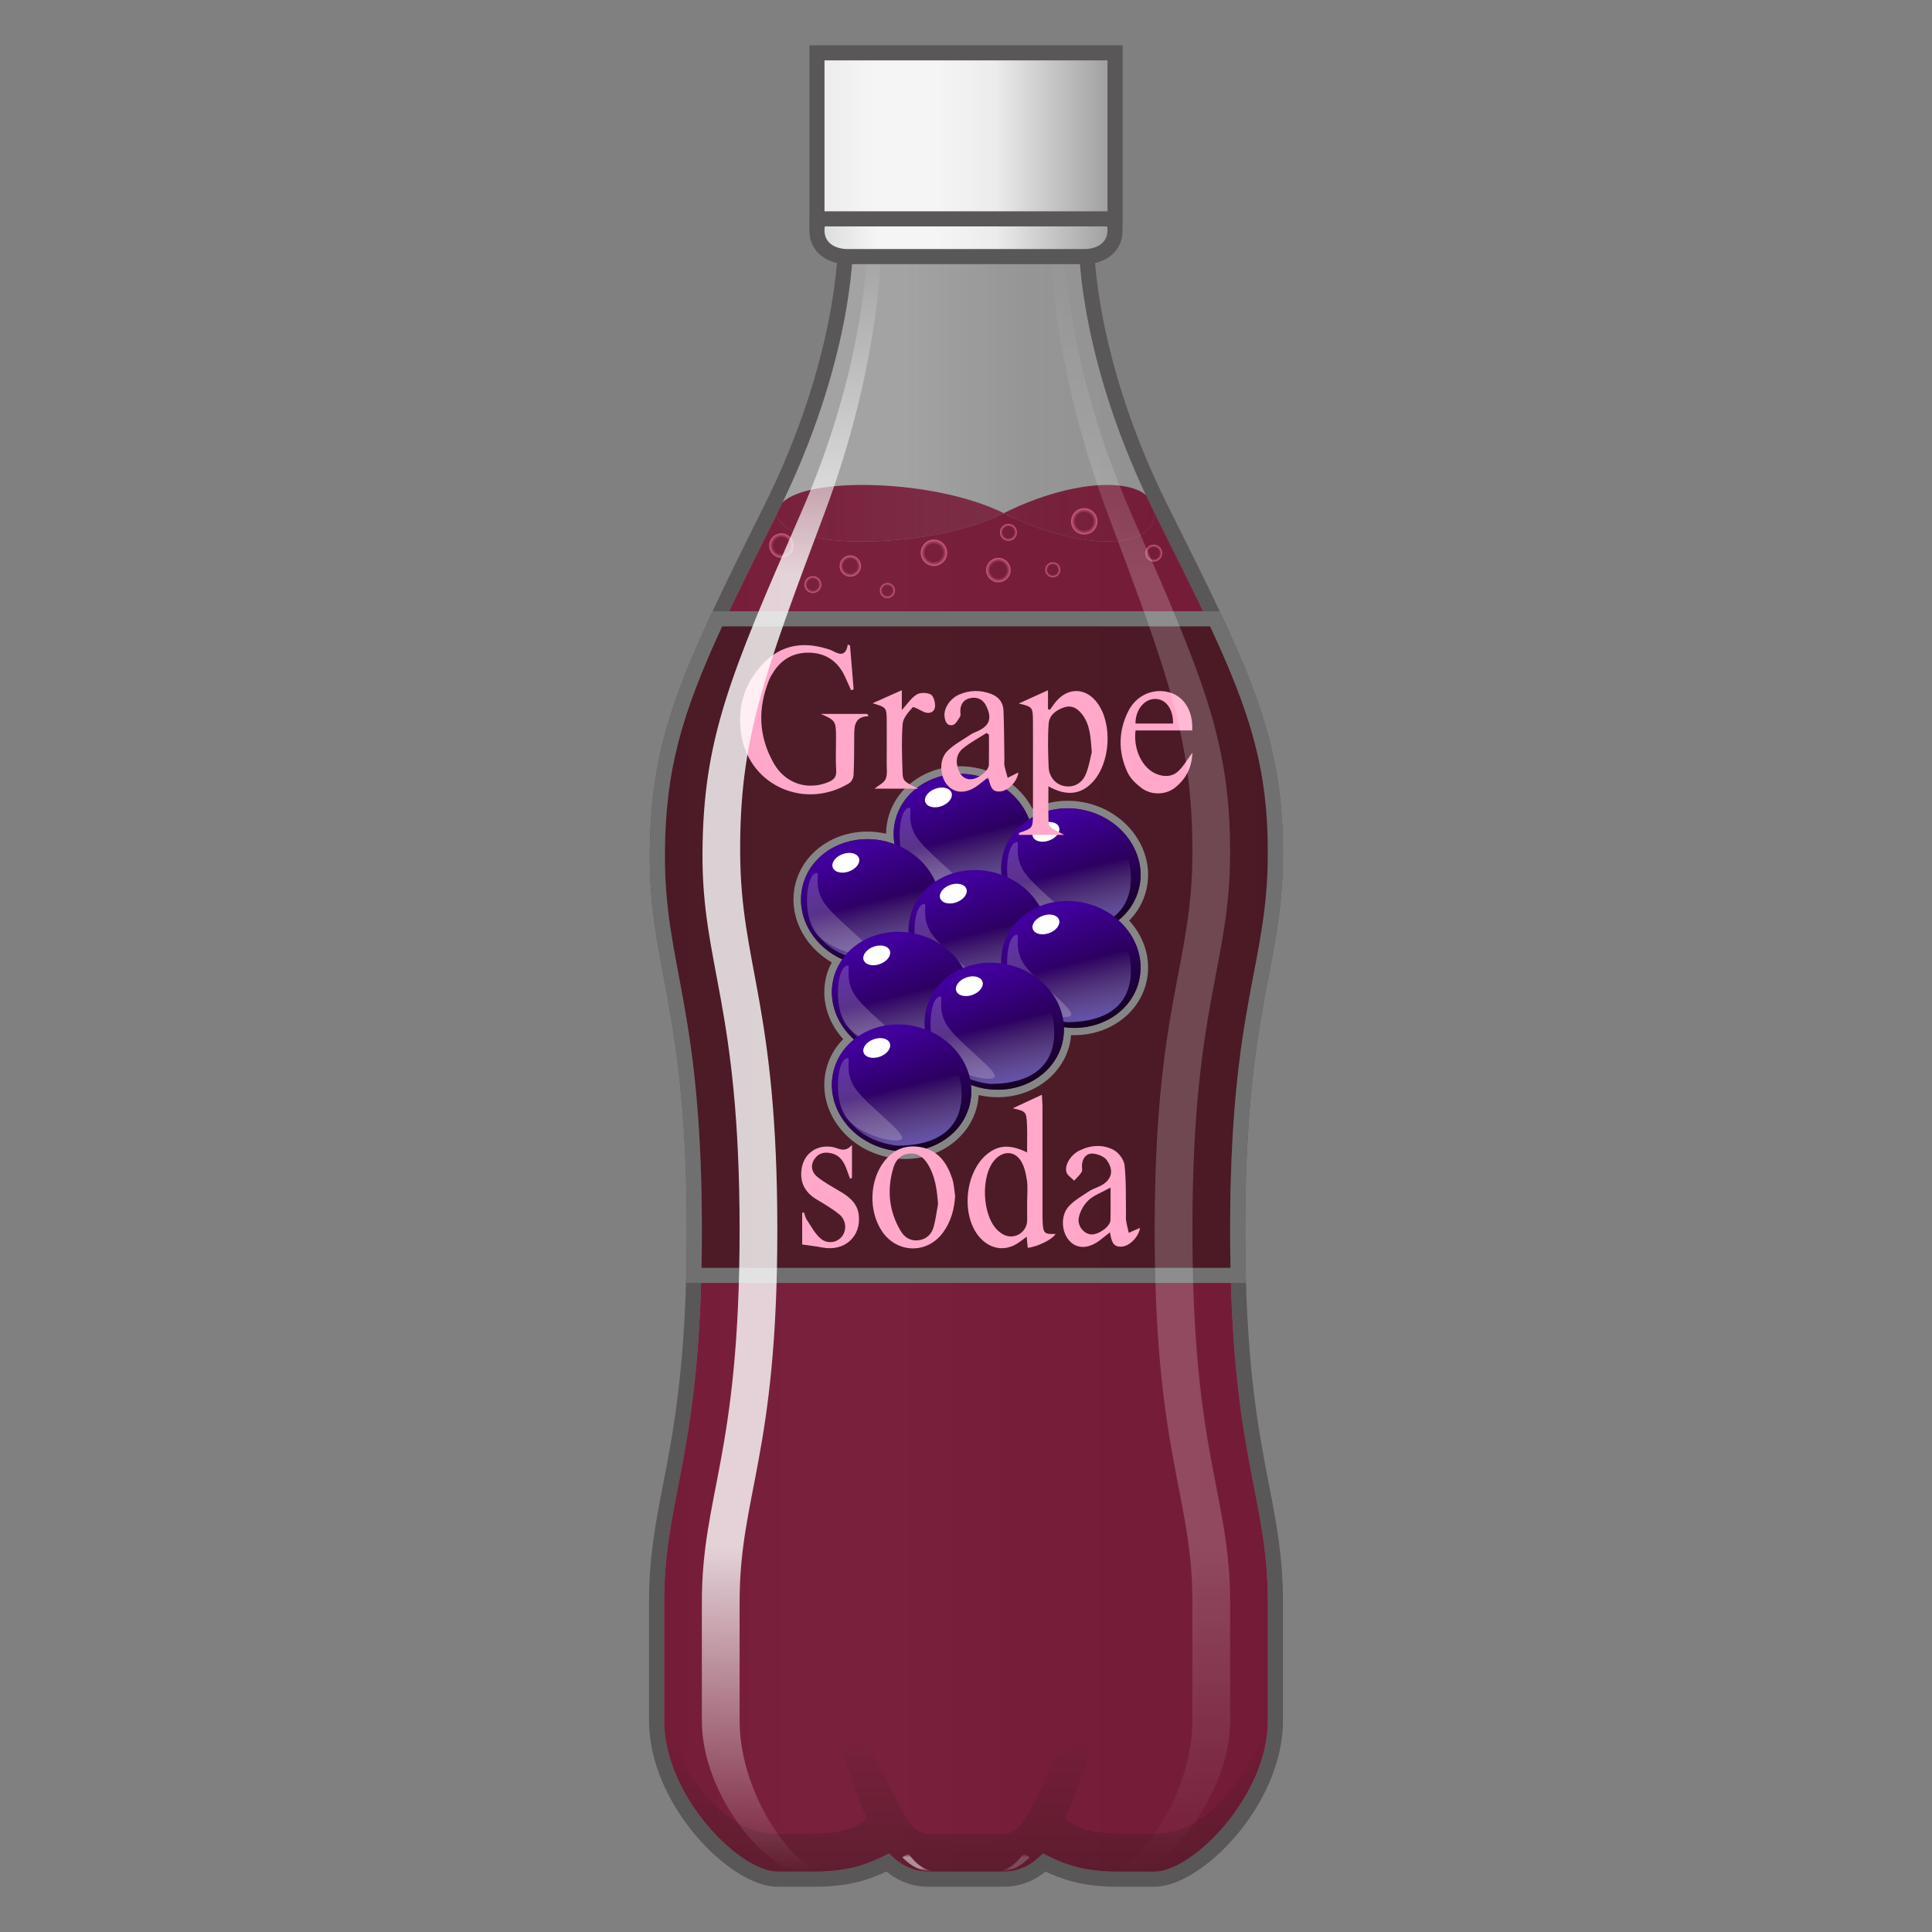 <?xml version="1.0" encoding="UTF-8"?>
<!-- Generated by phantom_svg. -->
<svg width="64px" height="64px" viewBox="0 0 64 64" preserveAspectRatio="none" xmlns="http://www.w3.org/2000/svg" xmlns:xlink="http://www.w3.org/1999/xlink" version="1.1">
  <rect x="0" y="0" width="64" height="64" fill="#808080" stroke="none"/>
  <g>
    <linearGradient id='SVGID_1_' gradientUnits='userSpaceOnUse' x1='21.75' y1='35.125' x2='42.25' y2='35.125'>
      <stop offset='0' style='stop-color:#B2B2B3;stop-opacity:0.3'/>
      <stop offset='0.2' style='stop-color:#F5F5F5;stop-opacity:0.3'/>
      <stop offset='0.4' style='stop-color:#F5F5F5;stop-opacity:0.3'/>
      <stop offset='0.6' style='stop-color:#ECECED;stop-opacity:0.2'/>
      <stop offset='1' style='stop-color:#9C9C9D;stop-opacity:0.3'/>
    </linearGradient>
    <path style='fill:url(#SVGID_1_);' d='M37,62.25c-1.191,0-1.851-0.276-2.403-0.548
		C34.197,62.07,33.755,62.25,33.25,62.25h-2.5c-0.505,0-0.947-0.18-1.346-0.548
		C28.851,61.974,28.19,62.25,27,62.25h-1.25c-1.434,0-4-2.646-4-5.25v-3.909
		c0-1.492,0.213-2.593,0.461-3.866C22.562,47.413,23,45.159,23,40.75
		c0-4.338-0.425-6.6-0.767-8.418c-0.251-1.336-0.468-2.49-0.458-4.083
		c0.025-3.733,0.921-5.701,3.751-11.36C27.967,12.007,28,8.287,28,8.25L28,8H36v0.25
		c0,0.037,0.033,3.757,2.474,8.638C41.222,22.384,42.25,24.44,42.25,28.25
		c0,1.577-0.218,2.719-0.47,4.042C41.433,34.113,41,36.38,41,40.75
		c0,4.409,0.438,6.663,0.789,8.475C42.036,50.498,42.25,51.599,42.25,53.091V57
		c0,2.604-2.566,5.25-4,5.25H37z'/>
    <path style='fill:#595757;' d='M35.75,8.25c0,0,0,3.75,2.5,8.75c2.71,5.42,3.75,7.5,3.75,11.25s-1.25,5-1.25,12.5
		s1.25,8.75,1.25,12.341c0,2.443,0,2.631,0,3.909c0,2.5-2.5,5-3.75,5c-0.622,0-0.625,0-0.625,0l0,0
		c0,0-0.003,0-0.625,0c-1.219,0-1.843-0.297-2.453-0.601
		C34.204,61.761,33.787,62,33.25,62c-1.25,0-1.25,0-2.5,0
		c-0.537,0-0.954-0.239-1.298-0.601C28.843,61.703,28.218,62,27,62
		c-1.25,0-0.979,0-1.25,0c-1.25,0-3.75-2.5-3.75-5c0-1.222,0-1.466,0-3.909
		c0-3.591,1.25-4.841,1.25-12.341s-1.25-8.75-1.225-12.5s1.015-5.83,3.725-11.25
		c2.5-5,2.5-8.75,2.5-8.75h3.75H35.75 M35.75,7.75h-3.75h-3.75h-0.499l-0.001,0.499
		c-0,0.037-0.037,3.707-2.447,8.527c-2.787,5.574-3.752,7.694-3.778,11.47
		c-0.011,1.618,0.208,2.783,0.462,4.131c0.34,1.808,0.763,4.057,0.763,8.372
		c0,4.385-0.435,6.626-0.785,8.427c-0.25,1.286-0.465,2.397-0.465,3.914V57
		c0,2.782,2.689,5.5,4.25,5.5h1.25c1.135,0,1.828-0.25,2.365-0.502
		C29.777,62.331,30.241,62.5,30.75,62.5h2.5c0.509,0,0.973-0.169,1.385-0.502
		C35.172,62.25,35.865,62.5,37,62.5h0.625h0.625c1.561,0,4.25-2.718,4.25-5.5v-3.909
		c0-1.517-0.216-2.628-0.465-3.914c-0.35-1.801-0.785-4.042-0.785-8.427
		c0-4.346,0.43-6.6,0.775-8.411c0.255-1.335,0.475-2.488,0.475-4.089
		c0-3.868-1.113-6.094-3.803-11.474c-2.41-4.821-2.447-8.491-2.447-8.527
		L36.249,7.751L35.75,7.75L35.75,7.75z'/>
  </g>
  <g>
    <linearGradient id='SVGID_2_' gradientUnits='userSpaceOnUse' x1='22' y1='39.5' x2='42' y2='39.5'>
      <stop offset='0' style='stop-color:#6E0022;stop-opacity:0.8'/>
      <stop offset='1' style='stop-color:#6E0022;stop-opacity:0.8'/>
    </linearGradient>
    <path style='fill:url(#SVGID_2_);' d='M42,28.25c0-3.75-1.04-5.831-3.75-11.25c0,1.25-2.5,1.25-5,0
		c-2.5,1.25-7.5,1.25-7.5,0c-2.71,5.419-3.7,7.5-3.725,11.25S23.25,33.25,23.25,40.75S22,49.5,22,53.091
		C22,55.534,22,55.778,22,57c0,2.5,2.5,5,3.75,5c0.271,0-0,0,1.25,0
		c1.219,0,1.843-0.297,2.453-0.601C29.796,61.761,30.213,62,30.75,62c1.25,0,1.25,0,2.5,0
		c0.537,0,0.954-0.239,1.298-0.601C35.157,61.703,35.782,62,37,62C38.25,62,37,62,38.25,62
		S42,59.5,42,57c0-1.278,0-1.466,0-3.909C42,49.5,40.75,48.25,40.75,40.75S42,32,42,28.25z'/>
    <linearGradient id='SVGID_3_' gradientUnits='userSpaceOnUse' x1='25.75' y1='17.001' x2='38.25' y2='17.001'>
      <stop offset='0' style='stop-color:#6E0022;stop-opacity:0.7'/>
      <stop offset='1' style='stop-color:#6E0022;stop-opacity:0.8'/>
    </linearGradient>
    <path style='fill:url(#SVGID_3_);' d='M33.25,17c2.5,1.25,5,1.25,5,0c-0.102-0.203-0.193-0.401-0.286-0.599
		C37.242,15.803,35.248,16.001,33.25,17z'/>
    <linearGradient id='SVGID_4_' gradientUnits='userSpaceOnUse' x1='25.75' y1='17.001' x2='33.25' y2='17.001'>
      <stop offset='0' style='stop-color:#6E0022;stop-opacity:0.8'/>
      <stop offset='1' style='stop-color:#6E0022;stop-opacity:0.7'/>
    </linearGradient>
    <path style='fill:url(#SVGID_4_);' d='M33.25,17c-2.24-1.12-6.474-1.233-7.335-0.347
		C25.859,16.769,25.809,16.883,25.75,17C25.75,18.25,30.75,18.25,33.25,17z'/>
  </g>
  <g>
    <radialGradient id='SVGID_5_' cx='33.073' cy='18.885' r='0.406' gradientUnits='userSpaceOnUse'>
      <stop offset='0.664' style='stop-color:#FF80A5;stop-opacity:0'/>
      <stop offset='0.973' style='stop-color:#FF80A6;stop-opacity:0.6'/>
    </radialGradient>
    <circle style='fill:url(#SVGID_5_);' cx='33.073' cy='18.885' r='0.406'/>
    <radialGradient id='SVGID_6_' cx='33.406' cy='17.635' r='0.281' gradientUnits='userSpaceOnUse'>
      <stop offset='0.664' style='stop-color:#FF80A5;stop-opacity:0'/>
      <stop offset='0.973' style='stop-color:#FF80A6;stop-opacity:0.6'/>
    </radialGradient>
    <circle style='fill:url(#SVGID_6_);' cx='33.406' cy='17.635' r='0.281'/>
    <radialGradient id='SVGID_7_' cx='34.875' cy='18.875' r='0.25' gradientUnits='userSpaceOnUse'>
      <stop offset='0.664' style='stop-color:#FF80A5;stop-opacity:0'/>
      <stop offset='0.973' style='stop-color:#FF80A6;stop-opacity:0.6'/>
    </radialGradient>
    <circle style='fill:url(#SVGID_7_);' cx='34.875' cy='18.875' r='0.25'/>
    <radialGradient id='SVGID_8_' cx='35.917' cy='17.271' r='0.438' gradientUnits='userSpaceOnUse'>
      <stop offset='0.664' style='stop-color:#FF80A5;stop-opacity:0'/>
      <stop offset='0.973' style='stop-color:#FF80A6;stop-opacity:0.6'/>
    </radialGradient>
    <circle style='fill:url(#SVGID_8_);' cx='35.917' cy='17.271' r='0.438'/>
    <radialGradient id='SVGID_9_' cx='30.938' cy='18.312' r='0.438' gradientUnits='userSpaceOnUse'>
      <stop offset='0.664' style='stop-color:#FF80A5;stop-opacity:0'/>
      <stop offset='0.973' style='stop-color:#FF80A6;stop-opacity:0.6'/>
    </radialGradient>
    <circle style='fill:url(#SVGID_9_);' cx='30.938' cy='18.312' r='0.438'/>
    <radialGradient id='SVGID_10_' cx='25.885' cy='18.073' r='0.406' gradientUnits='userSpaceOnUse'>
      <stop offset='0.664' style='stop-color:#FF80A5;stop-opacity:0'/>
      <stop offset='0.973' style='stop-color:#FF80A6;stop-opacity:0.6'/>
    </radialGradient>
    <circle style='fill:url(#SVGID_10_);' cx='25.885' cy='18.073' r='0.406'/>
    <radialGradient id='SVGID_11_' cx='28.167' cy='18.75' r='0.354' gradientUnits='userSpaceOnUse'>
      <stop offset='0.664' style='stop-color:#FF80A5;stop-opacity:0'/>
      <stop offset='0.973' style='stop-color:#FF80A6;stop-opacity:0.6'/>
    </radialGradient>
    <circle style='fill:url(#SVGID_11_);' cx='28.167' cy='18.75' r='0.354'/>
    <radialGradient id='SVGID_12_' cx='29.396' cy='19.562' r='0.25' gradientUnits='userSpaceOnUse'>
      <stop offset='0.664' style='stop-color:#FF80A5;stop-opacity:0'/>
      <stop offset='0.973' style='stop-color:#FF80A6;stop-opacity:0.6'/>
    </radialGradient>
    <circle style='fill:url(#SVGID_12_);' cx='29.396' cy='19.562' r='0.25'/>
    <radialGradient id='SVGID_13_' cx='26.927' cy='19.365' r='0.281' gradientUnits='userSpaceOnUse'>
      <stop offset='0.664' style='stop-color:#FF80A5;stop-opacity:0'/>
      <stop offset='0.973' style='stop-color:#FF80A6;stop-opacity:0.6'/>
    </radialGradient>
    <circle style='fill:url(#SVGID_13_);' cx='26.927' cy='19.365' r='0.281'/>
    <radialGradient id='SVGID_14_' cx='38.219' cy='18.323' r='0.281' gradientUnits='userSpaceOnUse'>
      <stop offset='0.664' style='stop-color:#FF80A5;stop-opacity:0'/>
      <stop offset='0.973' style='stop-color:#FF80A6;stop-opacity:0.6'/>
    </radialGradient>
    <circle style='fill:url(#SVGID_14_);' cx='38.219' cy='18.323' r='0.281'/>
  </g>
  <g>
    <linearGradient id='SVGID_15_' gradientUnits='userSpaceOnUse' x1='21.775' y1='31.375' x2='42.25' y2='31.375'>
      <stop offset='0' style='stop-color:#231815;stop-opacity:0.5'/>
      <stop offset='1' style='stop-color:#231815;stop-opacity:0.5'/>
    </linearGradient>
    <path style='fill:url(#SVGID_15_);' d='M22.981,42.25l0.005-0.255C22.995,41.599,23,41.187,23,40.75
		c0-4.338-0.425-6.6-0.767-8.418c-0.251-1.336-0.468-2.49-0.458-4.083
		c0.018-2.644,0.484-4.492,1.919-7.604L23.762,20.5h16.484l0.067,0.145
		C41.598,23.402,42.25,25.335,42.25,28.25c0,1.577-0.218,2.719-0.47,4.042
		C41.433,34.113,41,36.38,41,40.75c0,0.437,0.005,0.85,0.013,1.245L41.018,42.25H22.981z
		'/>
    <path style='fill:#717071;' d='M40.087,20.75C41.442,23.658,42,25.511,42,28.25c0,3.75-1.25,5-1.25,12.5
		c0,0.439,0.005,0.852,0.013,1.25H23.237C23.245,41.602,23.25,41.189,23.25,40.75
		c0-7.5-1.25-8.75-1.225-12.5c0.018-2.739,0.555-4.592,1.896-7.5H40.087 M40.406,20.25h-0.319
		H23.922h-0.32l-0.134,0.291c-1.452,3.149-1.924,5.021-1.942,7.706
		c-0.011,1.618,0.208,2.782,0.462,4.131C22.327,34.186,22.75,36.435,22.75,40.75
		c0,0.435-0.005,0.845-0.013,1.24L22.727,42.5h0.51h17.526h0.51l-0.01-0.51
		C41.255,41.595,41.25,41.185,41.25,40.75c0-4.346,0.43-6.6,0.775-8.411
		C42.28,31.004,42.5,29.851,42.5,28.25c0-2.961-0.66-4.92-1.96-7.711L40.406,20.25
		L40.406,20.25z'/>
  </g>
  <path style="fill:#868686;" d="M31.798,25.633c0.201,0,0.407,0.024,0.613,0.075
	c0.812,0.199,1.422,0.762,1.677,1.439c0.367-0.235,0.812-0.371,1.284-0.371
	c0.196,0,0.398,0.024,0.6,0.073c1.246,0.306,2.033,1.463,1.757,2.584
	c-0.105,0.429-0.352,0.788-0.684,1.054c0.576,0.516,0.867,1.27,0.684,2.014
	c-0.229,0.934-1.125,1.541-2.138,1.541c-0.117,0-0.236-0.008-0.355-0.025
	c0.007,0.175-0.001,0.352-0.045,0.53c-0.23,0.936-1.127,1.551-2.142,1.551
	c-0.201,0-0.407-0.024-0.612-0.075c-0.099-0.024-0.189-0.062-0.282-0.097
	c0.025,0.219,0.023,0.443-0.032,0.666c-0.23,0.936-1.127,1.551-2.142,1.551
	c-0.201,0-0.407-0.024-0.612-0.075c-1.246-0.306-2.033-1.463-1.758-2.584
	c0.105-0.429,0.352-0.788,0.684-1.054c-0.576-0.516-0.867-1.27-0.684-2.014
	c0.058-0.235,0.165-0.444,0.299-0.634c-0.986-0.44-1.563-1.45-1.321-2.434
	c0.23-0.936,1.127-1.551,2.142-1.551c0.201,0,0.407,0.024,0.613,0.075
	c0.103,0.025,0.197,0.064,0.293,0.101c-0.046-0.257-0.044-0.524,0.021-0.789
	C29.887,26.248,30.783,25.633,31.798,25.633 M31.798,25.383
	c-1.152-0-2.132,0.716-2.384,1.741c-0.039,0.161-0.059,0.326-0.06,0.494
	c-0.206-0.047-0.416-0.071-0.624-0.071c-1.152-0-2.132,0.716-2.384,1.741
	c-0.245,0.996,0.258,2.046,1.208,2.593c-0.085,0.156-0.146,0.313-0.186,0.475
	c-0.178,0.726,0.032,1.481,0.564,2.065c-0.278,0.282-0.471,0.624-0.564,1.003
	c-0.15,0.612-0.028,1.251,0.344,1.798c0.367,0.539,0.934,0.926,1.596,1.088
	c0.221,0.054,0.447,0.082,0.672,0.082c1.152,0,2.133-0.716,2.384-1.741
	c0.03-0.12,0.047-0.245,0.053-0.376c0.208,0.048,0.42,0.072,0.631,0.072
	c1.152,0,2.133-0.716,2.384-1.741c0.025-0.101,0.041-0.205,0.049-0.317
	c0.036,0.001,0.072,0.002,0.108,0.002c1.152,0,2.131-0.712,2.381-1.731
	c0.178-0.726-0.032-1.481-0.564-2.065c0.278-0.282,0.471-0.624,0.564-1.003
	c0.15-0.612,0.028-1.251-0.344-1.798c-0.367-0.539-0.934-0.926-1.596-1.088
	c-0.217-0.053-0.439-0.08-0.659-0.08c-0.411,0-0.809,0.092-1.167,0.269
	c-0.34-0.654-0.97-1.142-1.734-1.33C32.249,25.411,32.023,25.383,31.798,25.383
	L31.798,25.383z"/>
  <g>
    <g>
      <linearGradient id='SVGID_16_' gradientUnits='userSpaceOnUse' x1='33.2' y1='12.722' x2='35.558' y2='16.117' gradientTransform='matrix(0.971 0.238 -0.238 0.971 2.025 5.704)'>
        <stop offset='0' style='stop-color:#42009F'/>
        <stop offset='1' style='stop-color:#14001F'/>
      </linearGradient>
      <path style='fill:url(#SVGID_16_);' d='M34.168,28.292c-0.275,1.121-1.508,1.782-2.754,1.476
			c-1.246-0.306-2.033-1.463-1.758-2.584c0.275-1.121,1.508-1.782,2.754-1.476
			C33.657,26.014,34.444,27.171,34.168,28.292z'/>
      <ellipse transform='matrix(0.941 -0.338 0.338 0.941 -7.1 12.053)' style='fill:#FFFFFF;' cx='31.087' cy='26.43' rx='0.461' ry='0.306'/>
      <linearGradient id='SVGID_17_' gradientUnits='userSpaceOnUse' x1='34.211' y1='14.29' x2='35.533' y2='16.791' gradientTransform='matrix(0.971 0.238 -0.238 0.971 2.025 5.704)'>
        <stop offset='0' style='stop-color:#ECDFFF;stop-opacity:0'/>
        <stop offset='1' style='stop-color:#6E5FFF'/>
      </linearGradient>
      <path style='opacity:0.89;fill:url(#SVGID_17_);' d='M31.806,29.652c0,0-1.925-0.104-1.993-1.925
			l4.003-0.417C33.816,27.31,34.536,29.623,31.806,29.652z'/>
      <path style='opacity:0.2;fill:#FFFFFF;' d='M30.324,27.672c0.344,0.593,1.839,1.62,1.574,1.774
			c-0.264,0.154-1.533-0.213-1.877-0.806c-0.344-0.594-0.242-1.703,0.023-1.857
			C30.31,26.629,29.98,27.078,30.324,27.672z'/>
    </g>
    <g>
      <linearGradient id='SVGID_18_' gradientUnits='userSpaceOnUse' x1='36.93' y1='12.982' x2='39.288' y2='16.377' gradientTransform='matrix(0.971 0.238 -0.238 0.971 2.025 5.704)'>
        <stop offset='0' style='stop-color:#42009F'/>
        <stop offset='1' style='stop-color:#14001F'/>
      </linearGradient>
      <path style='fill:url(#SVGID_18_);' d='M37.729,29.434c-0.275,1.121-1.508,1.782-2.754,1.476
			c-1.246-0.306-2.033-1.463-1.758-2.584c0.275-1.121,1.508-1.782,2.754-1.476
			C37.217,27.155,38.004,28.312,37.729,29.434z'/>
      <ellipse transform='matrix(0.941 -0.338 0.338 0.941 -7.276 13.322)' style='fill:#FFFFFF;' cx='34.648' cy='27.572' rx='0.461' ry='0.306'/>
      <linearGradient id='SVGID_19_' gradientUnits='userSpaceOnUse' x1='37.94' y1='14.55' x2='39.263' y2='17.051' gradientTransform='matrix(0.971 0.238 -0.238 0.971 2.025 5.704)'>
        <stop offset='0' style='stop-color:#ECDFFF;stop-opacity:0'/>
        <stop offset='1' style='stop-color:#6E5FFF'/>
      </linearGradient>
      <path style='opacity:0.89;fill:url(#SVGID_19_);' d='M35.367,30.794c0,0-1.925-0.104-1.993-1.925
			l4.003-0.417C37.376,28.452,38.097,30.764,35.367,30.794z'/>
      <path style='opacity:0.2;fill:#FFFFFF;' d='M33.884,28.814c0.344,0.593,1.839,1.62,1.574,1.774
			c-0.264,0.154-1.533-0.213-1.877-0.806c-0.344-0.594-0.242-1.703,0.023-1.857
			C33.87,27.771,33.541,28.22,33.884,28.814z'/>
    </g>
    <g>
      <linearGradient id='SVGID_20_' gradientUnits='userSpaceOnUse' x1='30.736' y1='15.556' x2='33.095' y2='18.95' gradientTransform='matrix(0.971 0.238 -0.238 0.971 2.025 5.704)'>
        <stop offset='0' style='stop-color:#42009F'/>
        <stop offset='1' style='stop-color:#14001F'/>
      </linearGradient>
      <path style='fill:url(#SVGID_20_);' d='M31.1,30.457c-0.275,1.121-1.508,1.782-2.754,1.476
			c-1.246-0.306-2.033-1.463-1.758-2.584c0.275-1.121,1.508-1.782,2.754-1.476
			C30.589,28.178,31.376,29.335,31.1,30.457z'/>
      <ellipse transform='matrix(0.941 -0.338 0.338 0.941 -8.011 11.144)' style='fill:#FFFFFF;' cx='28.019' cy='28.594' rx='0.461' ry='0.306'/>
      <linearGradient id='SVGID_21_' gradientUnits='userSpaceOnUse' x1='31.747' y1='17.123' x2='33.069' y2='19.625' gradientTransform='matrix(0.971 0.238 -0.238 0.971 2.025 5.704)'>
        <stop offset='0' style='stop-color:#ECDFFF;stop-opacity:0'/>
        <stop offset='1' style='stop-color:#6E5FFF'/>
      </linearGradient>
      <path style='opacity:0.89;fill:url(#SVGID_21_);' d='M28.738,31.816c0,0-1.925-0.104-1.993-1.925
			l4.003-0.417C30.748,29.475,31.468,31.787,28.738,31.816z'/>
      <path style='opacity:0.2;fill:#FFFFFF;' d='M27.256,29.836c0.344,0.593,1.839,1.62,1.574,1.774
			c-0.264,0.154-1.533-0.213-1.877-0.806c-0.344-0.594-0.242-1.703,0.023-1.857
			C27.242,28.793,26.912,29.243,27.256,29.836z'/>
    </g>
    <g>
      <linearGradient id='SVGID_22_' gradientUnits='userSpaceOnUse' x1='34.438' y1='15.7' x2='36.796' y2='19.095' gradientTransform='matrix(0.971 0.238 -0.238 0.971 2.025 5.704)'>
        <stop offset='0' style='stop-color:#42009F'/>
        <stop offset='1' style='stop-color:#14001F'/>
      </linearGradient>
      <path style='fill:url(#SVGID_22_);' d='M34.661,31.479c-0.275,1.121-1.508,1.782-2.754,1.476
			c-1.246-0.306-2.033-1.463-1.758-2.584c0.275-1.121,1.508-1.782,2.754-1.476
			C34.149,29.201,34.936,30.358,34.661,31.479z'/>
      <ellipse transform='matrix(0.941 -0.338 0.338 0.941 -8.147 12.406)' style='fill:#FFFFFF;' cx='31.579' cy='29.617' rx='0.461' ry='0.306'/>
      <linearGradient id='SVGID_23_' gradientUnits='userSpaceOnUse' x1='35.448' y1='17.267' x2='36.771' y2='19.769' gradientTransform='matrix(0.971 0.238 -0.238 0.971 2.025 5.704)'>
        <stop offset='0' style='stop-color:#ECDFFF;stop-opacity:0'/>
        <stop offset='1' style='stop-color:#6E5FFF'/>
      </linearGradient>
      <path style='opacity:0.89;fill:url(#SVGID_23_);' d='M32.299,32.839c0,0-1.925-0.104-1.993-1.925
			l4.003-0.417C34.308,30.497,35.028,32.81,32.299,32.839z'/>
      <path style='opacity:0.2;fill:#FFFFFF;' d='M30.816,30.859c0.344,0.593,1.839,1.62,1.574,1.774
			c-0.264,0.154-1.533-0.213-1.877-0.806c-0.344-0.594-0.242-1.703,0.023-1.857
			C30.802,29.816,30.473,30.265,30.816,30.859z'/>
    </g>
    <g>
      <linearGradient id='SVGID_24_' gradientUnits='userSpaceOnUse' x1='37.661' y1='15.962' x2='40.019' y2='19.356' gradientTransform='matrix(0.971 0.238 -0.238 0.971 2.025 5.704)'>
        <stop offset='0' style='stop-color:#42009F'/>
        <stop offset='1' style='stop-color:#14001F'/>
      </linearGradient>
      <path style='fill:url(#SVGID_24_);' d='M37.729,32.502c-0.275,1.121-1.508,1.782-2.754,1.476
			c-1.246-0.306-2.033-1.463-1.758-2.584c0.275-1.121,1.508-1.782,2.754-1.476
			C37.217,30.224,38.004,31.38,37.729,32.502z'/>
      <ellipse transform='matrix(0.941 -0.338 0.338 0.941 -8.312 13.502)' style='fill:#FFFFFF;' cx='34.648' cy='30.64' rx='0.461' ry='0.306'/>
      <linearGradient id='SVGID_25_' gradientUnits='userSpaceOnUse' x1='38.672' y1='17.529' x2='39.994' y2='20.031' gradientTransform='matrix(0.971 0.238 -0.238 0.971 2.025 5.704)'>
        <stop offset='0' style='stop-color:#ECDFFF;stop-opacity:0'/>
        <stop offset='1' style='stop-color:#6E5FFF'/>
      </linearGradient>
      <path style='opacity:0.89;fill:url(#SVGID_25_);' d='M35.367,33.862c0,0-1.925-0.104-1.993-1.925
			l4.003-0.417C37.376,31.52,38.097,33.833,35.367,33.862z'/>
      <path style='opacity:0.2;fill:#FFFFFF;' d='M33.884,31.882c0.344,0.593,1.839,1.62,1.574,1.774
			c-0.264,0.154-1.533-0.213-1.877-0.806c-0.344-0.594-0.242-1.703,0.023-1.857
			C33.87,30.839,33.541,31.288,33.884,31.882z'/>
    </g>
    <g>
      <linearGradient id='SVGID_26_' gradientUnits='userSpaceOnUse' x1='32.461' y1='18.291' x2='34.819' y2='21.686' gradientTransform='matrix(0.971 0.238 -0.238 0.971 2.025 5.704)'>
        <stop offset='0' style='stop-color:#42009F'/>
        <stop offset='1' style='stop-color:#14001F'/>
      </linearGradient>
      <path style='fill:url(#SVGID_26_);' d='M32.123,33.525c-0.275,1.121-1.508,1.782-2.754,1.476
			c-1.246-0.306-2.033-1.463-1.758-2.584c0.275-1.121,1.508-1.782,2.754-1.476
			C31.611,31.246,32.398,32.403,32.123,33.525z'/>
      <ellipse transform='matrix(0.941 -0.338 0.338 0.941 -8.987 11.669)' style='fill:#FFFFFF;' cx='29.042' cy='31.663' rx='0.461' ry='0.306'/>
      <linearGradient id='SVGID_27_' gradientUnits='userSpaceOnUse' x1='33.472' y1='19.859' x2='34.794' y2='22.361' gradientTransform='matrix(0.971 0.238 -0.238 0.971 2.025 5.704)'>
        <stop offset='0' style='stop-color:#ECDFFF;stop-opacity:0'/>
        <stop offset='1' style='stop-color:#6E5FFF'/>
      </linearGradient>
      <path style='opacity:0.89;fill:url(#SVGID_27_);' d='M29.761,34.885c0,0-1.925-0.104-1.993-1.925
			l4.003-0.417C31.77,32.543,32.491,34.855,29.761,34.885z'/>
      <path style='opacity:0.2;fill:#FFFFFF;' d='M28.279,32.904c0.344,0.593,1.839,1.62,1.574,1.774
			c-0.264,0.154-1.533-0.213-1.877-0.806c-0.344-0.594-0.242-1.703,0.023-1.857
			C28.265,31.862,27.935,32.311,28.279,32.904z'/>
    </g>
    <g>
      <linearGradient id='SVGID_28_' gradientUnits='userSpaceOnUse' x1='35.684' y1='18.553' x2='38.043' y2='21.948' gradientTransform='matrix(0.971 0.238 -0.238 0.971 2.025 5.704)'>
        <stop offset='0' style='stop-color:#42009F'/>
        <stop offset='1' style='stop-color:#14001F'/>
      </linearGradient>
      <path style='fill:url(#SVGID_28_);' d='M35.191,34.548c-0.275,1.121-1.508,1.782-2.754,1.476
			c-1.246-0.306-2.033-1.463-1.758-2.584c0.275-1.121,1.508-1.782,2.754-1.476
			C34.68,32.269,35.467,33.426,35.191,34.548z'/>
      <ellipse transform='matrix(0.941 -0.338 0.338 0.941 -9.152 12.766)' style='fill:#FFFFFF;' cx='32.11' cy='32.685' rx='0.461' ry='0.306'/>
      <linearGradient id='SVGID_29_' gradientUnits='userSpaceOnUse' x1='36.695' y1='20.121' x2='38.017' y2='22.622' gradientTransform='matrix(0.971 0.238 -0.238 0.971 2.025 5.704)'>
        <stop offset='0' style='stop-color:#ECDFFF;stop-opacity:0'/>
        <stop offset='1' style='stop-color:#6E5FFF'/>
      </linearGradient>
      <path style='opacity:0.89;fill:url(#SVGID_29_);' d='M32.829,35.907c0,0-1.925-0.104-1.993-1.925
			l4.003-0.417C34.838,33.566,35.559,35.878,32.829,35.907z'/>
      <path style='opacity:0.2;fill:#FFFFFF;' d='M31.347,33.927c0.344,0.593,1.839,1.62,1.574,1.774
			c-0.264,0.154-1.533-0.213-1.877-0.806c-0.344-0.594-0.242-1.703,0.023-1.857
			C31.333,32.884,31.003,33.334,31.347,33.927z'/>
    </g>
    <g>
      <linearGradient id='SVGID_30_' gradientUnits='userSpaceOnUse' x1='33.192' y1='21.271' x2='35.551' y2='24.666' gradientTransform='matrix(0.971 0.238 -0.238 0.971 2.025 5.704)'>
        <stop offset='0' style='stop-color:#42009F'/>
        <stop offset='1' style='stop-color:#14001F'/>
      </linearGradient>
      <path style='fill:url(#SVGID_30_);' d='M32.123,36.593c-0.275,1.121-1.508,1.782-2.754,1.476
			c-1.246-0.306-2.033-1.463-1.758-2.584c0.275-1.121,1.508-1.782,2.754-1.476
			C31.611,34.315,32.398,35.471,32.123,36.593z'/>
      <ellipse transform='matrix(0.941 -0.338 0.338 0.941 -10.024 11.85)' style='fill:#FFFFFF;' cx='29.042' cy='34.731' rx='0.461' ry='0.306'/>
      <linearGradient id='SVGID_31_' gradientUnits='userSpaceOnUse' x1='34.203' y1='22.838' x2='35.525' y2='25.34' gradientTransform='matrix(0.971 0.238 -0.238 0.971 2.025 5.704)'>
        <stop offset='0' style='stop-color:#ECDFFF;stop-opacity:0'/>
        <stop offset='1' style='stop-color:#6E5FFF'/>
      </linearGradient>
      <path style='opacity:0.89;fill:url(#SVGID_31_);' d='M29.761,37.953c0,0-1.925-0.104-1.993-1.925
			l4.003-0.417C31.77,35.611,32.491,37.923,29.761,37.953z'/>
      <path style='opacity:0.2;fill:#FFFFFF;' d='M28.279,35.973c0.344,0.593,1.839,1.62,1.574,1.774
			c-0.264,0.154-1.533-0.213-1.877-0.806c-0.344-0.594-0.242-1.703,0.023-1.857
			C28.265,34.93,27.935,35.379,28.279,35.973z'/>
    </g>
  </g>
  <g>
    <path style='fill:#FFA8C9;' d='M28.771,23.726c-0.412,0.006-0.471,0.265-0.473,0.568
		c-0.004,0.46-0.002,0.92-0.022,1.38c-0.004,0.094-0.069,0.223-0.146,0.27
		c-1.443,0.883-3.261,0.107-3.561-1.535c-0.168-0.92,0.061-1.755,0.721-2.438
		c0.576-0.596,1.28-0.723,2.061-0.492c0.082,0.024,0.168,0.047,0.242,0.088
		c0.239,0.132,0.434,0.161,0.49-0.218c0.025,0.012,0.05,0.023,0.075,0.035
		c0.04,0.483,0.08,0.966,0.12,1.449c-0.028,0.011-0.056,0.022-0.084,0.033
		c-0.067-0.151-0.133-0.303-0.203-0.453c-0.225-0.487-0.606-0.766-1.141-0.791
		c-0.515-0.023-0.932,0.184-1.218,0.625c-0.057,0.088-0.115,0.179-0.154,0.275
		c-0.384,0.945-0.352,1.874,0.154,2.764c0.382,0.671,1.117,0.907,1.806,0.623
		c0.178-0.073,0.274-0.166,0.262-0.381c-0.021-0.363-0.006-0.728-0.006-1.093
		c-0-0.55-0.017-0.573-0.506-0.786c0.514,0,1.028,0,1.543,0
		C28.745,23.675,28.758,23.7,28.771,23.726z'/>
    <path style='fill:#FFA8C9;' d='M34.023,38.175c0-0.326,0.011-0.622-0.003-0.917
		c-0.019-0.435-0.032-0.44-0.47-0.545c0.302-0.141,0.605-0.281,0.963-0.448
		c0.01,0.175,0.021,0.275,0.021,0.375c0.001,1.18,0.001,2.36,0.001,3.539
		c0,0.096-0.001,0.192,0.004,0.288c0.018,0.389,0.053,0.422,0.426,0.409
		c-0.076,0.165-0.599,0.431-0.92,0.459c-0.011-0.111-0.021-0.222-0.035-0.366
		c-0.081,0.06-0.147,0.107-0.212,0.156c-0.441,0.339-0.962,0.29-1.336-0.126
		c-0.652-0.726-0.5-2.224,0.284-2.804
		C33.109,37.925,33.481,37.913,34.023,38.175z M34.026,39.794
		c0-0.229,0.025-0.462-0.007-0.687c-0.032-0.221-0.082-0.458-0.196-0.644
		c-0.207-0.336-0.577-0.346-0.849-0.065c-0.505,0.521-0.449,1.902,0.099,2.381
		c0.064,0.056,0.137,0.107,0.215,0.139c0.351,0.144,0.735-0.114,0.738-0.492
		C34.028,40.214,34.026,40.004,34.026,39.794z'/>
    <path style='fill:#FFA8C9;' d='M34.73,26.047c0,0.409-0.008,0.78,0.003,1.15
		c0.006,0.201,0.035,0.214,0.523,0.46c-0.55,0-1.025,0-1.503,0
		c0.004-0.034,0.002-0.067,0.01-0.069c0.448-0.153,0.453-0.153,0.455-0.639
		c0.003-1.016,0.003-2.033-0-3.049c-0.002-0.478-0.014-0.487-0.472-0.595
		c0.307-0.139,0.613-0.278,0.97-0.44c0,0.253,0,0.438,0,0.624
		c0.02,0.009,0.04,0.017,0.061,0.026c0.064-0.087,0.124-0.176,0.191-0.259
		c0.404-0.499,1.006-0.484,1.384,0.033c0.513,0.701,0.432,1.995-0.165,2.627
		C35.802,26.325,35.315,26.38,34.73,26.047z M36.167,24.917
		c-0.039-0.503-0.056-0.92-0.328-1.263c-0.144-0.182-0.328-0.303-0.574-0.226
		c-0.27,0.085-0.505,0.257-0.526,0.542c-0.036,0.476-0.022,0.958-0.002,1.436
		c0.014,0.339,0.239,0.584,0.527,0.635c0.301,0.053,0.579-0.084,0.711-0.409
		C36.077,25.378,36.119,25.1,36.167,24.917z'/>
    <path style='fill:#FFA8C9;' d='M37.764,40.677c-0.038,0.291-0.343,0.604-0.609,0.62
		c-0.312,0.019-0.337-0.217-0.387-0.474c-0.113,0.089-0.208,0.163-0.303,0.239
		c-0.373,0.297-0.748,0.325-1.009,0.073c-0.297-0.286-0.34-0.865-0.047-1.179
		c0.178-0.191,0.417-0.328,0.638-0.476c0.11-0.074,0.238-0.121,0.361-0.176
		c0.402-0.18,0.519-0.501,0.259-0.868c-0.09-0.127-0.312-0.215-0.478-0.222
		c-0.209-0.008-0.335,0.162-0.348,0.384c-0.005,0.076,0.024,0.17-0.01,0.226
		c-0.065,0.107-0.164,0.192-0.249,0.287c-0.089-0.095-0.228-0.176-0.256-0.286
		c-0.064-0.245,0.149-0.574,0.435-0.714c0.373-0.183,0.774-0.208,1.134-0.015
		c0.166,0.089,0.337,0.319,0.357,0.502c0.057,0.521,0.038,1.051,0.048,1.577
		c0.002,0.086-0.01,0.174,0.003,0.258c0.021,0.136,0.058,0.27,0.088,0.405
		C37.511,40.783,37.634,40.732,37.764,40.677z M36.788,39.34
		c-0.288,0.159-0.543,0.248-0.726,0.416c-0.155,0.143-0.282,0.365-0.324,0.572
		c-0.058,0.286,0.17,0.548,0.407,0.564c0.243,0.016,0.634-0.262,0.64-0.471
		C36.795,40.087,36.788,39.753,36.788,39.34z'/>
    <path style='fill:#FFA8C9;' d='M33.733,25.589c-0.027,0.288-0.331,0.608-0.6,0.629
		c-0.227,0.018-0.316-0.081-0.395-0.47c-0.108,0.084-0.204,0.157-0.297,0.232
		c-0.38,0.306-0.766,0.328-1.031,0.059c-0.278-0.283-0.322-0.864-0.03-1.157
		c0.224-0.225,0.521-0.378,0.788-0.558c0.063-0.042,0.137-0.068,0.207-0.099
		c0.411-0.184,0.496-0.432,0.291-0.847c-0.103-0.208-0.28-0.291-0.497-0.257
		c-0.226,0.035-0.35,0.184-0.357,0.418c-0.002,0.067,0.022,0.149-0.008,0.198
		c-0.067,0.107-0.147,0.259-0.246,0.281c-0.191,0.042-0.254-0.13-0.27-0.292
		c-0.026-0.267,0.189-0.591,0.488-0.719c0.349-0.15,0.707-0.154,1.063-0.017
		c0.248,0.095,0.393,0.285,0.403,0.544c0.021,0.535,0.021,1.072,0.03,1.608
		c0.001,0.077-0.012,0.156,0.003,0.229c0.027,0.133,0.07,0.263,0.106,0.395
		C33.493,25.708,33.606,25.652,33.733,25.589z M32.76,24.339
		c-0.026-0.02-0.052-0.039-0.078-0.059c-0.262,0.168-0.54,0.315-0.781,0.51
		C31.68,24.97,31.647,25.236,31.749,25.5c0.077,0.201,0.216,0.343,0.458,0.31
		c0.236-0.032,0.547-0.292,0.551-0.471C32.765,25.006,32.76,24.673,32.76,24.339z
		'/>
    <path style='fill:#FFA8C9;' d='M31.64,39.606c-0.024,0.446-0.137,0.858-0.398,1.218
		c-0.528,0.729-1.54,0.701-2.034-0.05c-0.438-0.667-0.408-1.668,0.082-2.3
		c0.307-0.395,0.713-0.567,1.215-0.472c0.582,0.11,0.868,0.525,1.038,1.04
		C31.603,39.221,31.609,39.418,31.64,39.606z M31.074,39.884
		c-0.037-0.47-0.091-0.924-0.345-1.328c-0.135-0.215-0.319-0.363-0.588-0.343
		c-0.282,0.02-0.461,0.196-0.54,0.449c-0.228,0.74-0.16,1.456,0.241,2.125
		c0.126,0.21,0.326,0.328,0.58,0.299c0.266-0.031,0.439-0.199,0.507-0.447
		C30.997,40.393,31.027,40.136,31.074,39.884z'/>
    <path style='fill:#FFA8C9;' d='M39.493,24.197c-0.625,0-1.253,0-1.877,0
		c-0.08,0.635,0.229,1.257,0.697,1.444c0.251,0.1,0.51,0.093,0.706-0.083
		c0.176-0.158,0.295-0.378,0.481-0.624c-0.019,0.508-0.221,0.866-0.558,1.145
		c-0.31,0.257-0.795,0.274-1.127,0.026c-0.186-0.139-0.374-0.322-0.469-0.528
		c-0.308-0.67-0.302-1.361,0.032-2.023c0.271-0.536,0.843-0.773,1.378-0.613
		C39.234,23.082,39.529,23.572,39.493,24.197z M38.859,23.969
		c0.006-0.493-0.245-0.821-0.602-0.816c-0.356,0.004-0.649,0.37-0.642,0.816
		C38.022,23.969,38.43,23.969,38.859,23.969z'/>
    <path style='fill:#FFA8C9;' d='M28.223,37.927c0,0.417,0,0.755,0,1.094
		c-0.022,0.008-0.043,0.015-0.065,0.023c-0.035-0.095-0.071-0.19-0.104-0.286
		c-0.088-0.254-0.214-0.474-0.497-0.549c-0.235-0.063-0.445-0.018-0.582,0.194
		c-0.143,0.222-0.076,0.446,0.109,0.591c0.247,0.193,0.528,0.342,0.797,0.505
		c0.289,0.175,0.525,0.391,0.567,0.748c0.084,0.723-0.477,1.219-1.21,1.078
		c-0.215-0.041-0.433-0.065-0.665-0.099c0-0.314,0-0.681,0-1.047
		c0.02-0.006,0.04-0.012,0.06-0.018c0.029,0.081,0.044,0.172,0.09,0.241
		c0.146,0.217,0.271,0.464,0.464,0.628c0.234,0.199,0.561,0.128,0.715-0.086
		c0.155-0.215,0.124-0.539-0.108-0.724c-0.223-0.178-0.471-0.327-0.718-0.472
		c-0.384-0.226-0.581-0.538-0.526-0.996c0.063-0.528,0.489-0.841,1.016-0.758
		C27.766,38.024,27.976,38.214,28.223,37.927z'/>
    <path style='fill:#FFA8C9;' d='M28.906,23.296c0.306-0.137,0.612-0.274,0.968-0.433
		c0,0.252,0,0.438,0,0.658c0.181-0.197,0.308-0.399,0.49-0.513
		c0.117-0.073,0.342-0.07,0.467-0.004c0.094,0.05,0.149,0.256,0.144,0.39
		c-0.008,0.201-0.197,0.273-0.383,0.185c-0.122-0.057-0.328-0.181-0.356-0.149
		c-0.142,0.159-0.319,0.352-0.334,0.545c-0.042,0.543-0.021,1.092-0.003,1.638
		c0.009,0.258,0.066,0.292,0.522,0.513c-0.53,0-0.988,0-1.453,0
		c0.136-0.111,0.309-0.188,0.368-0.317c0.066-0.145,0.036-0.337,0.037-0.509
		c0.003-0.46,0.002-0.92,0.001-1.381C29.372,23.436,29.372,23.436,28.906,23.296z'/>
  </g>
  <linearGradient id="SVGID_32_" gradientUnits="userSpaceOnUse" x1="32" y1="62" x2="32" y2="57">
    <stop offset='0' style='stop-color:#231815;stop-opacity:0.3'/>
    <stop offset='0.9' style='stop-color:#231815;stop-opacity:0'/>
  </linearGradient>
  <path style="fill:url(#SVGID_32_);" d="M38.25,60.75c-1.851,0-2.332-0.001-2.964-0.509
	C35.947,58.8,36.249,57,37,57c-2.5,0-2.5,3.75-3.75,3.75s-1.25,0-2.5,0S29.5,57,27,57
	c0.751,0,1.053,1.8,1.714,3.241C28.082,60.749,27.601,60.75,25.75,60.75C23.25,60.75,22,57,22,57
	c0,2.5,2.5,5,3.75,5s0,0,1.25,0c1.219,0,1.843-0.297,2.453-0.601
	c0.079,0.084,0.163,0.159,0.251,0.227c0.019,0.015,0.04,0.029,0.06,0.043
	c0.076,0.054,0.153,0.105,0.235,0.147c0.05,0.026,0.103,0.043,0.155,0.064
	c0.063,0.024,0.124,0.052,0.191,0.068C30.472,61.98,30.606,62,30.75,62c1.25,0,1.25,0,2.5,0
	c0.144,0,0.278-0.02,0.405-0.052c0.067-0.016,0.128-0.044,0.191-0.068
	c0.052-0.021,0.106-0.038,0.155-0.064c0.083-0.042,0.16-0.093,0.235-0.147
	c0.02-0.015,0.04-0.028,0.06-0.043c0.088-0.068,0.171-0.144,0.251-0.227
	C35.157,61.703,35.782,62,37,62C38.25,62,37,62,38.25,62S42,59.5,42,57C42,57,40.75,60.75,38.25,60.75z"/>
  <g>
    <linearGradient id='SVGID_33_' gradientUnits='userSpaceOnUse' x1='26.219' y1='62' x2='26.219' y2='8.25'>
      <stop offset='0' style='stop-color:#FFFFFF;stop-opacity:0'/>
      <stop offset='0.2' style='stop-color:#FFFFFF;stop-opacity:0.8'/>
      <stop offset='0.8' style='stop-color:#FFFFFF;stop-opacity:0.8'/>
      <stop offset='1' style='stop-color:#FFFFFF;stop-opacity:0'/>
    </linearGradient>
    <path style='fill:url(#SVGID_33_);' d='M24.5,57c0-1.222,0-1.466,0-3.909C24.5,49.5,25.75,48.25,25.75,40.75
		s-1.212-8.75-1.231-12.5S25.28,22.419,27.312,17c1.875-5,1.875-8.75,1.875-8.75h-0.469c0,0,0,3.75-2.188,8.75
		c-2.371,5.419-3.237,7.5-3.259,11.25S24.5,33.25,24.5,40.75s-1.25,8.75-1.25,12.341
		c0,2.443,0,2.687,0,3.909c0,2.5,2.188,5,3.281,5c0.21,0,0.052,0,0.781,0C26.375,62,24.5,59.5,24.5,57z'/>
    <linearGradient id='SVGID_34_' gradientUnits='userSpaceOnUse' x1='30.477' y1='62' x2='30.477' y2='61.399'>
      <stop offset='0' style='stop-color:#FFFFFF;stop-opacity:0'/>
      <stop offset='0.2' style='stop-color:#FFFFFF;stop-opacity:0.5'/>
      <stop offset='0.8' style='stop-color:#FFFFFF;stop-opacity:0.5'/>
      <stop offset='1' style='stop-color:#FFFFFF;stop-opacity:0'/>
    </linearGradient>
    <path style='fill:url(#SVGID_34_);' d='M30.089,61.399c-0.064,0.043-0.132,0.083-0.198,0.125
		C30.169,61.811,30.496,62,30.906,62c0.059,0,0.103,0,0.156,0
		C30.66,62,30.347,61.761,30.089,61.399z'/>
    <linearGradient id='SVGID_35_' gradientUnits='userSpaceOnUse' x1='37.781' y1='62' x2='37.781' y2='8.25'>
      <stop offset='0' style='stop-color:#FFFFFF;stop-opacity:0'/>
      <stop offset='0.2' style='stop-color:#FFFFFF;stop-opacity:0.2'/>
      <stop offset='0.8' style='stop-color:#FFFFFF;stop-opacity:0.2'/>
      <stop offset='1' style='stop-color:#FFFFFF;stop-opacity:0'/>
    </linearGradient>
    <path style='fill:url(#SVGID_35_);' d='M40.75,28.25c0-3.75-0.91-5.831-3.281-11.25c-2.188-5-2.188-8.75-2.188-8.75
		H34.812c0,0,0,3.75,1.875,8.75C38.72,22.419,39.5,24.5,39.5,28.25s-1.25,5-1.25,12.5s1.25,8.75,1.25,12.341
		c0,2.443,0,2.631,0,3.909c0,2.5-1.875,5-2.812,5c0.543,0-0.177,0,0.781,0C38.562,62,40.75,59.5,40.75,57
		c0-1.278,0-1.466,0-3.909C40.75,49.5,39.5,48.25,39.5,40.75S40.75,32,40.75,28.25z'/>
    <linearGradient id='SVGID_36_' gradientUnits='userSpaceOnUse' x1='33.523' y1='62' x2='33.523' y2='61.399'>
      <stop offset='0' style='stop-color:#FFFFFF;stop-opacity:0'/>
      <stop offset='0.2' style='stop-color:#FFFFFF;stop-opacity:0.2'/>
      <stop offset='0.8' style='stop-color:#FFFFFF;stop-opacity:0.2'/>
      <stop offset='1' style='stop-color:#FFFFFF;stop-opacity:0'/>
    </linearGradient>
    <path style='fill:url(#SVGID_36_);' d='M33.911,61.399C33.653,61.761,33.34,62,32.938,62
		c0.053,0,0.097,0,0.156,0c0.411,0,0.737-0.189,1.015-0.476
		C34.043,61.482,33.975,61.441,33.911,61.399z'/>
  </g>
  <g>
    <linearGradient id='SVGID_37_' gradientUnits='userSpaceOnUse' x1='27.062' y1='7.625' x2='36.938' y2='7.625'>
      <stop offset='0' style='stop-color:#D9DADA'/>
      <stop offset='0.2' style='stop-color:#F5F5F5'/>
      <stop offset='0.4' style='stop-color:#F5F5F5'/>
      <stop offset='0.6' style='stop-color:#ECECED'/>
      <stop offset='1' style='stop-color:#9C9C9D'/>
    </linearGradient>
    <path style='fill:url(#SVGID_37_);' d='M28.034,8.5C27.643,8.5,27.062,8.267,27.062,7.625
		s0.581-0.875,0.971-0.875h7.933c0.391,0,0.971,0.233,0.971,0.875S36.357,8.5,35.967,8.5
		H28.034z'/>
    <path style='fill:#595757;' d='M35.966,7c0,0,0.721,0,0.721,0.625S35.966,8.25,35.966,8.25h-7.933
		c0,0-0.721,0-0.721-0.625S28.034,7,28.034,7H35.966 M35.966,6.5h-7.933
		C27.543,6.5,26.812,6.8,26.812,7.625s0.73,1.125,1.221,1.125h7.933
		c0.491,0,1.221-0.3,1.221-1.125S36.457,6.5,35.966,6.5L35.966,6.5z'/>
  </g>
  <g>
    <linearGradient id='SVGID_38_' gradientUnits='userSpaceOnUse' x1='27.062' y1='4.5' x2='36.938' y2='4.5'>
      <stop offset='0' style='stop-color:#ECECED'/>
      <stop offset='0.2' style='stop-color:#F5F5F5'/>
      <stop offset='0.4' style='stop-color:#F5F5F5'/>
      <stop offset='0.6' style='stop-color:#ECECED'/>
      <stop offset='1' style='stop-color:#9C9C9D'/>
    </linearGradient>
    <rect x='27.062' y='1.75' style='fill:url(#SVGID_38_);' width='9.875' height='5.5'/>
    <path style='fill:#595757;' d='M36.688,2v5h-9.375V2H36.688 M37.188,1.5h-0.5h-9.375h-0.5V2v5v0.5h0.5h9.375h0.5V7V2V1.5
		L37.188,1.5z'/>
  </g>
  <g>
  </g>
  <g>
  </g>
  <g>
  </g>
  <g>
  </g>
  <g>
  </g>
  <g>
  </g>
</svg>